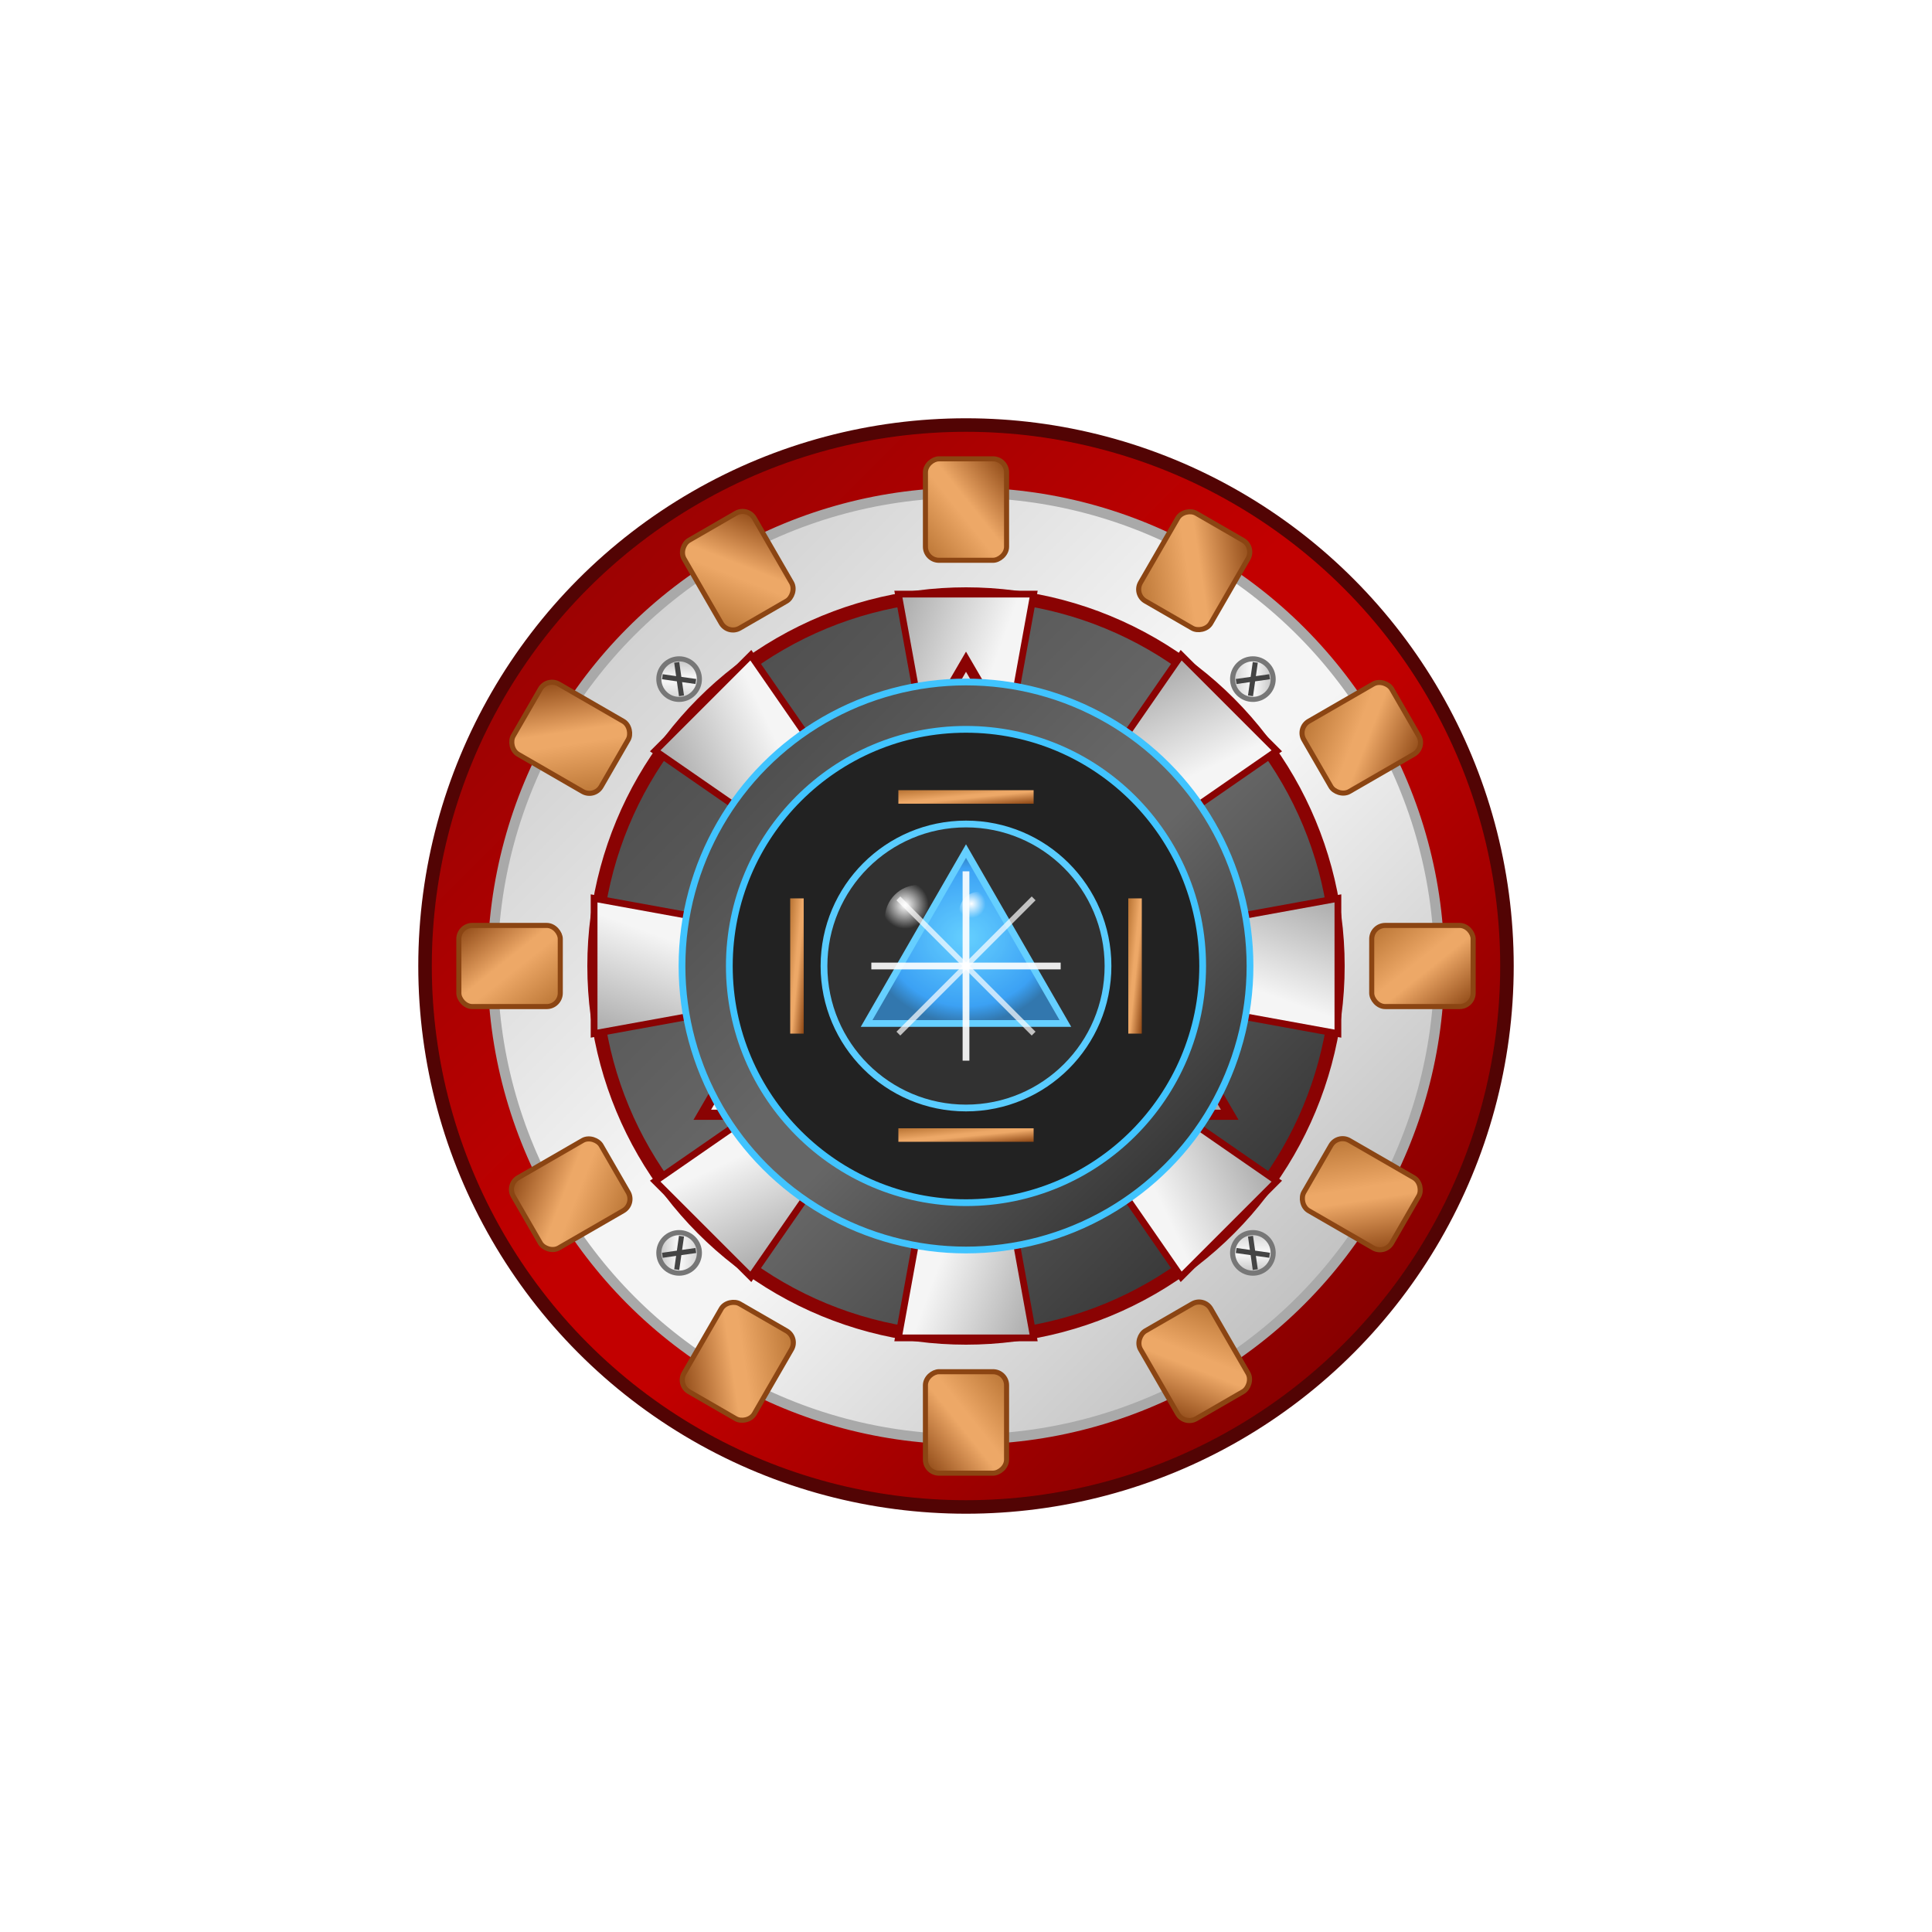 <svg xmlns="http://www.w3.org/2000/svg" viewBox="0 0 400 400">
  <defs>
    <!-- Enhanced metal gradients with more dramatic Iron Man colors -->
    <linearGradient id="ironManRedGradient" x1="0%" y1="0%" x2="100%" y2="100%">
      <stop offset="0%" stop-color="#8A0303" />
      <stop offset="45%" stop-color="#C20000" />
      <stop offset="55%" stop-color="#C20000" />
      <stop offset="100%" stop-color="#6B0000" />
    </linearGradient>
    
    <linearGradient id="copperGradient" x1="0%" y1="0%" x2="100%" y2="100%">
      <stop offset="0%" stop-color="#B87333" />
      <stop offset="45%" stop-color="#EDA867" />
      <stop offset="55%" stop-color="#EDA867" />
      <stop offset="100%" stop-color="#8B4513" />
    </linearGradient>
    
    <linearGradient id="enhancedSilverGradient" x1="0%" y1="0%" x2="100%" y2="100%">
      <stop offset="0%" stop-color="#C0C0C0" />
      <stop offset="45%" stop-color="#F5F5F5" />
      <stop offset="55%" stop-color="#F5F5F5" />
      <stop offset="100%" stop-color="#A9A9A9" />
    </linearGradient>
    
    <linearGradient id="darkMetalGradient" x1="0%" y1="0%" x2="100%" y2="100%">
      <stop offset="0%" stop-color="#444444" />
      <stop offset="45%" stop-color="#666666" />
      <stop offset="55%" stop-color="#666666" />
      <stop offset="100%" stop-color="#222222" />
    </linearGradient>
    
    <!-- Enhanced shadows for better depth -->
    <filter id="softShadow" x="-10%" y="-10%" width="120%" height="120%">
      <feDropShadow dx="0" dy="3" stdDeviation="4" flood-opacity="0.5" flood-color="#111111"/>
    </filter>
    
    <!-- Enhanced energy glow with brighter blues -->
    <radialGradient id="energyGlow" cx="50%" cy="50%" r="50%">
      <stop offset="0%" stop-color="#40C4FF">
        <animate attributeName="stop-color" values="#40C4FF; #2196F3; #0D8BF2; #2196F3; #40C4FF" dur="4s" repeatCount="indefinite"/>
      </stop>
      <stop offset="80%" stop-color="#0D8BF2">
        <animate attributeName="stop-color" values="#0D8BF2; #0277BD; #01579B; #0277BD; #0D8BF2" dur="4s" repeatCount="indefinite"/>
      </stop>
      <stop offset="100%" stop-color="#01579B">
        <animate attributeName="stop-color" values="#01579B; #0D47A1; #01579B; #0D47A1; #01579B" dur="4s" repeatCount="indefinite"/>
      </stop>
    </radialGradient>
    
    <!-- Enhanced light reflection -->
    <radialGradient id="lightReflection" cx="30%" cy="30%" r="70%">
      <stop offset="0%" stop-color="rgba(255,255,255,1)" />
      <stop offset="50%" stop-color="rgba(255,255,255,0)" />
    </radialGradient>
    
    <!-- Enhanced pulsing glow filter -->
    <filter id="pulseGlow" x="-30%" y="-30%" width="160%" height="160%">
      <feGaussianBlur in="SourceGraphic" stdDeviation="8" result="blur"/>
      <feColorMatrix in="blur" type="matrix" values="0 0 0 0 0.16 0 0 0 0 0.71 0 0 0 0 0.96 0 0 0 1 0" result="glow"/>
      <feBlend in="SourceGraphic" in2="glow" mode="screen"/>
    </filter>
    
    <!-- Ping ball glow -->
    <filter id="pingBallGlow" x="-50%" y="-50%" width="200%" height="200%">
      <feGaussianBlur in="SourceGraphic" stdDeviation="3" result="blur"/>
      <feColorMatrix in="blur" type="matrix" values="0 0 0 0 1 0 0 0 0 1 0 0 0 0 1 0 0 0 1 0" result="glow"/>
      <feBlend in="SourceGraphic" in2="glow" mode="screen"/>
    </filter>
    
    <!-- Ping ball gradient -->
    <radialGradient id="pingBallGradient" cx="30%" cy="30%" r="70%">
      <stop offset="0%" stop-color="#FFFFFF" />
      <stop offset="50%" stop-color="#40C4FF" />
      <stop offset="100%" stop-color="#0D8BF2" />
    </radialGradient>
  </defs>

  <!-- Main reactor assembly - centered in a smaller viewBox -->
  <g transform="translate(200, 200) scale(1.4)">
    <!-- Outer ring with Iron Man maroon finish -->
    <circle cx="0" cy="0" r="80" fill="url(#ironManRedGradient)" stroke="#520404" stroke-width="2" filter="url(#softShadow)">
      <!-- Subtle expansion animation -->
      <animate attributeName="r" values="80;82;80" dur="7s" repeatCount="indefinite" />
    </circle>
    
    <!-- Inner housing with enhanced silver finish -->
    <circle cx="0" cy="0" r="70" fill="url(#enhancedSilverGradient)" stroke="#A9A9A9" stroke-width="1.5">
      <!-- Slight breathing effect -->
      <animate attributeName="r" values="70;71;70" dur="5s" repeatCount="indefinite" />
    </circle>
    
    <!-- Copper segments on outer ring with rotation -->
    <g>
      <animateTransform attributeName="transform" type="rotate" from="0" to="360" dur="100s" repeatCount="indefinite" additive="sum" />
      
      <!-- 12 copper segments around the circle -->
      <g transform="rotate(0)">
        <rect x="60" y="-6" width="15" height="12" fill="url(#copperGradient)" stroke="#8B4513" stroke-width="0.75" rx="2" ry="2" />
      </g>
      <g transform="rotate(30)">
        <rect x="60" y="-6" width="15" height="12" fill="url(#copperGradient)" stroke="#8B4513" stroke-width="0.75" rx="2" ry="2" />
      </g>
      <g transform="rotate(60)">
        <rect x="60" y="-6" width="15" height="12" fill="url(#copperGradient)" stroke="#8B4513" stroke-width="0.75" rx="2" ry="2" />
      </g>
      <g transform="rotate(90)">
        <rect x="60" y="-6" width="15" height="12" fill="url(#copperGradient)" stroke="#8B4513" stroke-width="0.75" rx="2" ry="2" />
      </g>
      <g transform="rotate(120)">
        <rect x="60" y="-6" width="15" height="12" fill="url(#copperGradient)" stroke="#8B4513" stroke-width="0.75" rx="2" ry="2" />
      </g>
      <g transform="rotate(150)">
        <rect x="60" y="-6" width="15" height="12" fill="url(#copperGradient)" stroke="#8B4513" stroke-width="0.75" rx="2" ry="2" />
      </g>
      <g transform="rotate(180)">
        <rect x="60" y="-6" width="15" height="12" fill="url(#copperGradient)" stroke="#8B4513" stroke-width="0.75" rx="2" ry="2" />
      </g>
      <g transform="rotate(210)">
        <rect x="60" y="-6" width="15" height="12" fill="url(#copperGradient)" stroke="#8B4513" stroke-width="0.75" rx="2" ry="2" />
      </g>
      <g transform="rotate(240)">
        <rect x="60" y="-6" width="15" height="12" fill="url(#copperGradient)" stroke="#8B4513" stroke-width="0.75" rx="2" ry="2" />
      </g>
      <g transform="rotate(270)">
        <rect x="60" y="-6" width="15" height="12" fill="url(#copperGradient)" stroke="#8B4513" stroke-width="0.75" rx="2" ry="2" />
      </g>
      <g transform="rotate(300)">
        <rect x="60" y="-6" width="15" height="12" fill="url(#copperGradient)" stroke="#8B4513" stroke-width="0.75" rx="2" ry="2" />
      </g>
      <g transform="rotate(330)">
        <rect x="60" y="-6" width="15" height="12" fill="url(#copperGradient)" stroke="#8B4513" stroke-width="0.75" rx="2" ry="2" />
      </g>
    </g>
    
    <!-- Silver inner ring with Iron Man accents -->
    <circle cx="0" cy="0" r="55" fill="url(#darkMetalGradient)" stroke="#8A0303" stroke-width="2" />
    
    <!-- Triangle elements with Iron Man color scheme -->
    <g>
      <animateTransform attributeName="transform" type="rotate" from="0" to="-180" dur="85s" repeatCount="indefinite" additive="sum" />
      
      <!-- 8 triangular elements around the circle -->
      <g transform="rotate(0)">
        <path d="M0,0 L10,55 L-10,55 Z" fill="url(#enhancedSilverGradient)" stroke="#8A0303" stroke-width="1" />
      </g>
      <g transform="rotate(45)">
        <path d="M0,0 L10,55 L-10,55 Z" fill="url(#enhancedSilverGradient)" stroke="#8A0303" stroke-width="1" />
      </g>
      <g transform="rotate(90)">
        <path d="M0,0 L10,55 L-10,55 Z" fill="url(#enhancedSilverGradient)" stroke="#8A0303" stroke-width="1" />
      </g>
      <g transform="rotate(135)">
        <path d="M0,0 L10,55 L-10,55 Z" fill="url(#enhancedSilverGradient)" stroke="#8A0303" stroke-width="1" />
      </g>
      <g transform="rotate(180)">
        <path d="M0,0 L10,55 L-10,55 Z" fill="url(#enhancedSilverGradient)" stroke="#8A0303" stroke-width="1" />
      </g>
      <g transform="rotate(225)">
        <path d="M0,0 L10,55 L-10,55 Z" fill="url(#enhancedSilverGradient)" stroke="#8A0303" stroke-width="1" />
      </g>
      <g transform="rotate(270)">
        <path d="M0,0 L10,55 L-10,55 Z" fill="url(#enhancedSilverGradient)" stroke="#8A0303" stroke-width="1" />
      </g>
      <g transform="rotate(315)">
        <path d="M0,0 L10,55 L-10,55 Z" fill="url(#enhancedSilverGradient)" stroke="#8A0303" stroke-width="1" />
      </g>
    </g>
    
    <!-- Central triangular element with Iron Man colors -->
    <g>
      <animateTransform attributeName="transform" type="rotate" from="0" to="360" dur="55s" repeatCount="indefinite" />
      <path d="M0,-45 L39,22 L-39,22 Z" fill="url(#enhancedSilverGradient)" stroke="#8A0303" stroke-width="1.5" />
      
      <!-- Small circles at the vertices of the triangle -->
      <circle cx="0" cy="-37" r="4" fill="#FFFFFF" stroke="#8A0303" stroke-width="0.75" />
      <circle cx="31" cy="15" r="4" fill="#FFFFFF" stroke="#8A0303" stroke-width="0.75" />
      <circle cx="-31" cy="15" r="4" fill="#FFFFFF" stroke="#8A0303" stroke-width="0.75" />
      
      <!-- Central circle and connecting lines -->
      <circle cx="0" cy="0" r="7" fill="#FFFFFF" stroke="#8A0303" stroke-width="0.75" />
      <line x1="0" y1="0" x2="0" y2="-37" stroke="#FFFFFF" stroke-width="2" />
      <line x1="0" y1="0" x2="31" y2="15" stroke="#FFFFFF" stroke-width="2" />
      <line x1="0" y1="0" x2="-31" y2="15" stroke="#FFFFFF" stroke-width="2" />
      
      <!-- New ping ball with random movement inside the triangle -->
      <circle cx="0" cy="-15" r="4" fill="url(#pingBallGradient)" filter="url(#pingBallGlow)">
        <!-- Random X movement -->
        <animate attributeName="cx" 
                 values="0;7;-10;15;-13;10;-7;13;-17;3;0" 
                 dur="8.3s" 
                 repeatCount="indefinite" 
                 calcMode="linear" />
        <!-- Random Y movement -->
        <animate attributeName="cy" 
                 values="-15;-24;-10;-17;3;10;-3;7;-7;-20;-15" 
                 dur="7.7s" 
                 repeatCount="indefinite" 
                 calcMode="linear" />
        <!-- Subtle size pulsing -->
        <animate attributeName="r" 
                 values="4;5;4;3.5;4" 
                 dur="3.5s" 
                 repeatCount="indefinite" />
      </circle>
    </g>
    
    <!-- Metallic detailing with subtle rotation -->
    <g>
      <animateTransform attributeName="transform" type="rotate" from="0" to="-360" dur="170s" repeatCount="indefinite" additive="sum" />
      
      <!-- Realistic screws with enhanced detail -->
      <g transform="rotate(45)">
        <circle cx="60" cy="0" r="3" fill="url(#enhancedSilverGradient)" stroke="#777777" stroke-width="0.75" />
        <path d="M60,0 M58,-1.5 L62,1.5 M58,1.5 L62,-1.5" stroke="#444444" stroke-width="0.75" />
      </g>
      <g transform="rotate(135)">
        <circle cx="60" cy="0" r="3" fill="url(#enhancedSilverGradient)" stroke="#777777" stroke-width="0.75" />
        <path d="M60,0 M58,-1.5 L62,1.5 M58,1.5 L62,-1.5" stroke="#444444" stroke-width="0.75" />
      </g>
      <g transform="rotate(225)">
        <circle cx="60" cy="0" r="3" fill="url(#enhancedSilverGradient)" stroke="#777777" stroke-width="0.75" />
        <path d="M60,0 M58,-1.5 L62,1.5 M58,1.5 L62,-1.5" stroke="#444444" stroke-width="0.75" />
      </g>
      <g transform="rotate(315)">
        <circle cx="60" cy="0" r="3" fill="url(#enhancedSilverGradient)" stroke="#777777" stroke-width="0.75" />
        <path d="M60,0 M58,-1.5 L62,1.5 M58,1.5 L62,-1.5" stroke="#444444" stroke-width="0.75" />
      </g>
    </g>
    
    <!-- Inner energy housing with pulse animation -->
    <circle cx="0" cy="0" r="42" fill="url(#darkMetalGradient)" stroke="#40C4FF" stroke-width="1">
      <animate attributeName="stroke-opacity" values="0.8;1;0.8" dur="3s" repeatCount="indefinite" />
    </circle>
    <circle cx="0" cy="0" r="35" fill="#222222" stroke="#40C4FF" stroke-width="1" />
    
    <!-- Copper coil elements with enhanced pulsing -->
    <g>
      <animate attributeName="opacity" values="0.9;1;0.9" dur="2.5s" repeatCount="indefinite" />
      <path d="M-10,-26 L10,-26 L10,-24 L-10,-24 Z" fill="url(#copperGradient)" />
      <path d="M26,-10 L26,10 L24,10 L24,-10 Z" fill="url(#copperGradient)" />
      <path d="M-10,24 L10,24 L10,26 L-10,26 Z" fill="url(#copperGradient)" />
      <path d="M-26,-10 L-26,10 L-24,10 L-24,-10 Z" fill="url(#copperGradient)" />
    </g>
    
    <!-- Energy core circle with glowing triangle -->
    <circle cx="0" cy="0" r="21" fill="#111111" stroke="#40C4FF" stroke-width="1" filter="url(#pulseGlow)">
      <animate attributeName="stroke-width" values="1;1.5;1" dur="1.5s" repeatCount="indefinite" />
    </circle>
    
    <!-- Glowing triangle core with enhanced brightness -->
    <g filter="url(#pulseGlow)">
      <animateTransform attributeName="transform" type="rotate" from="0" to="360" dur="12s" repeatCount="indefinite" />
      <path d="M0,-17 L14.7,8.5 L-14.7,8.5 Z" fill="url(#energyGlow)" stroke="#40C4FF" stroke-width="1">
        <animate attributeName="stroke-opacity" values="0.8;1;0.8" dur="1.5s" repeatCount="indefinite" />
      </path>
    </g>
    
    <!-- Rotating inner mechanism with enhanced visibility -->
    <g>
      <animateTransform attributeName="transform" type="rotate" from="0" to="360" dur="18s" repeatCount="indefinite" />
      <path d="M0,-14 L0,14" stroke="#FFFFFF" stroke-width="1" stroke-opacity="0.9" />
      <path d="M-14,0 L14,0" stroke="#FFFFFF" stroke-width="1" stroke-opacity="0.9" />
      <path d="M-10,-10 L10,10" stroke="#FFFFFF" stroke-width="0.8" stroke-opacity="0.7" />
      <path d="M-10,10 L10,-10" stroke="#FFFFFF" stroke-width="0.8" stroke-opacity="0.7" />
    </g>
    
    <!-- Enhanced dynamic light reflections -->
    <circle cx="-7" cy="-7" r="5" fill="url(#lightReflection)">
      <animate attributeName="r" values="5;6;5" dur="3.5s" repeatCount="indefinite" />
    </circle>
    <circle cx="2" cy="-8" r="3" fill="url(#lightReflection)">
      <animate attributeName="r" values="3;4;3" dur="2.5s" repeatCount="indefinite" />
    </circle>
  </g>
</svg>